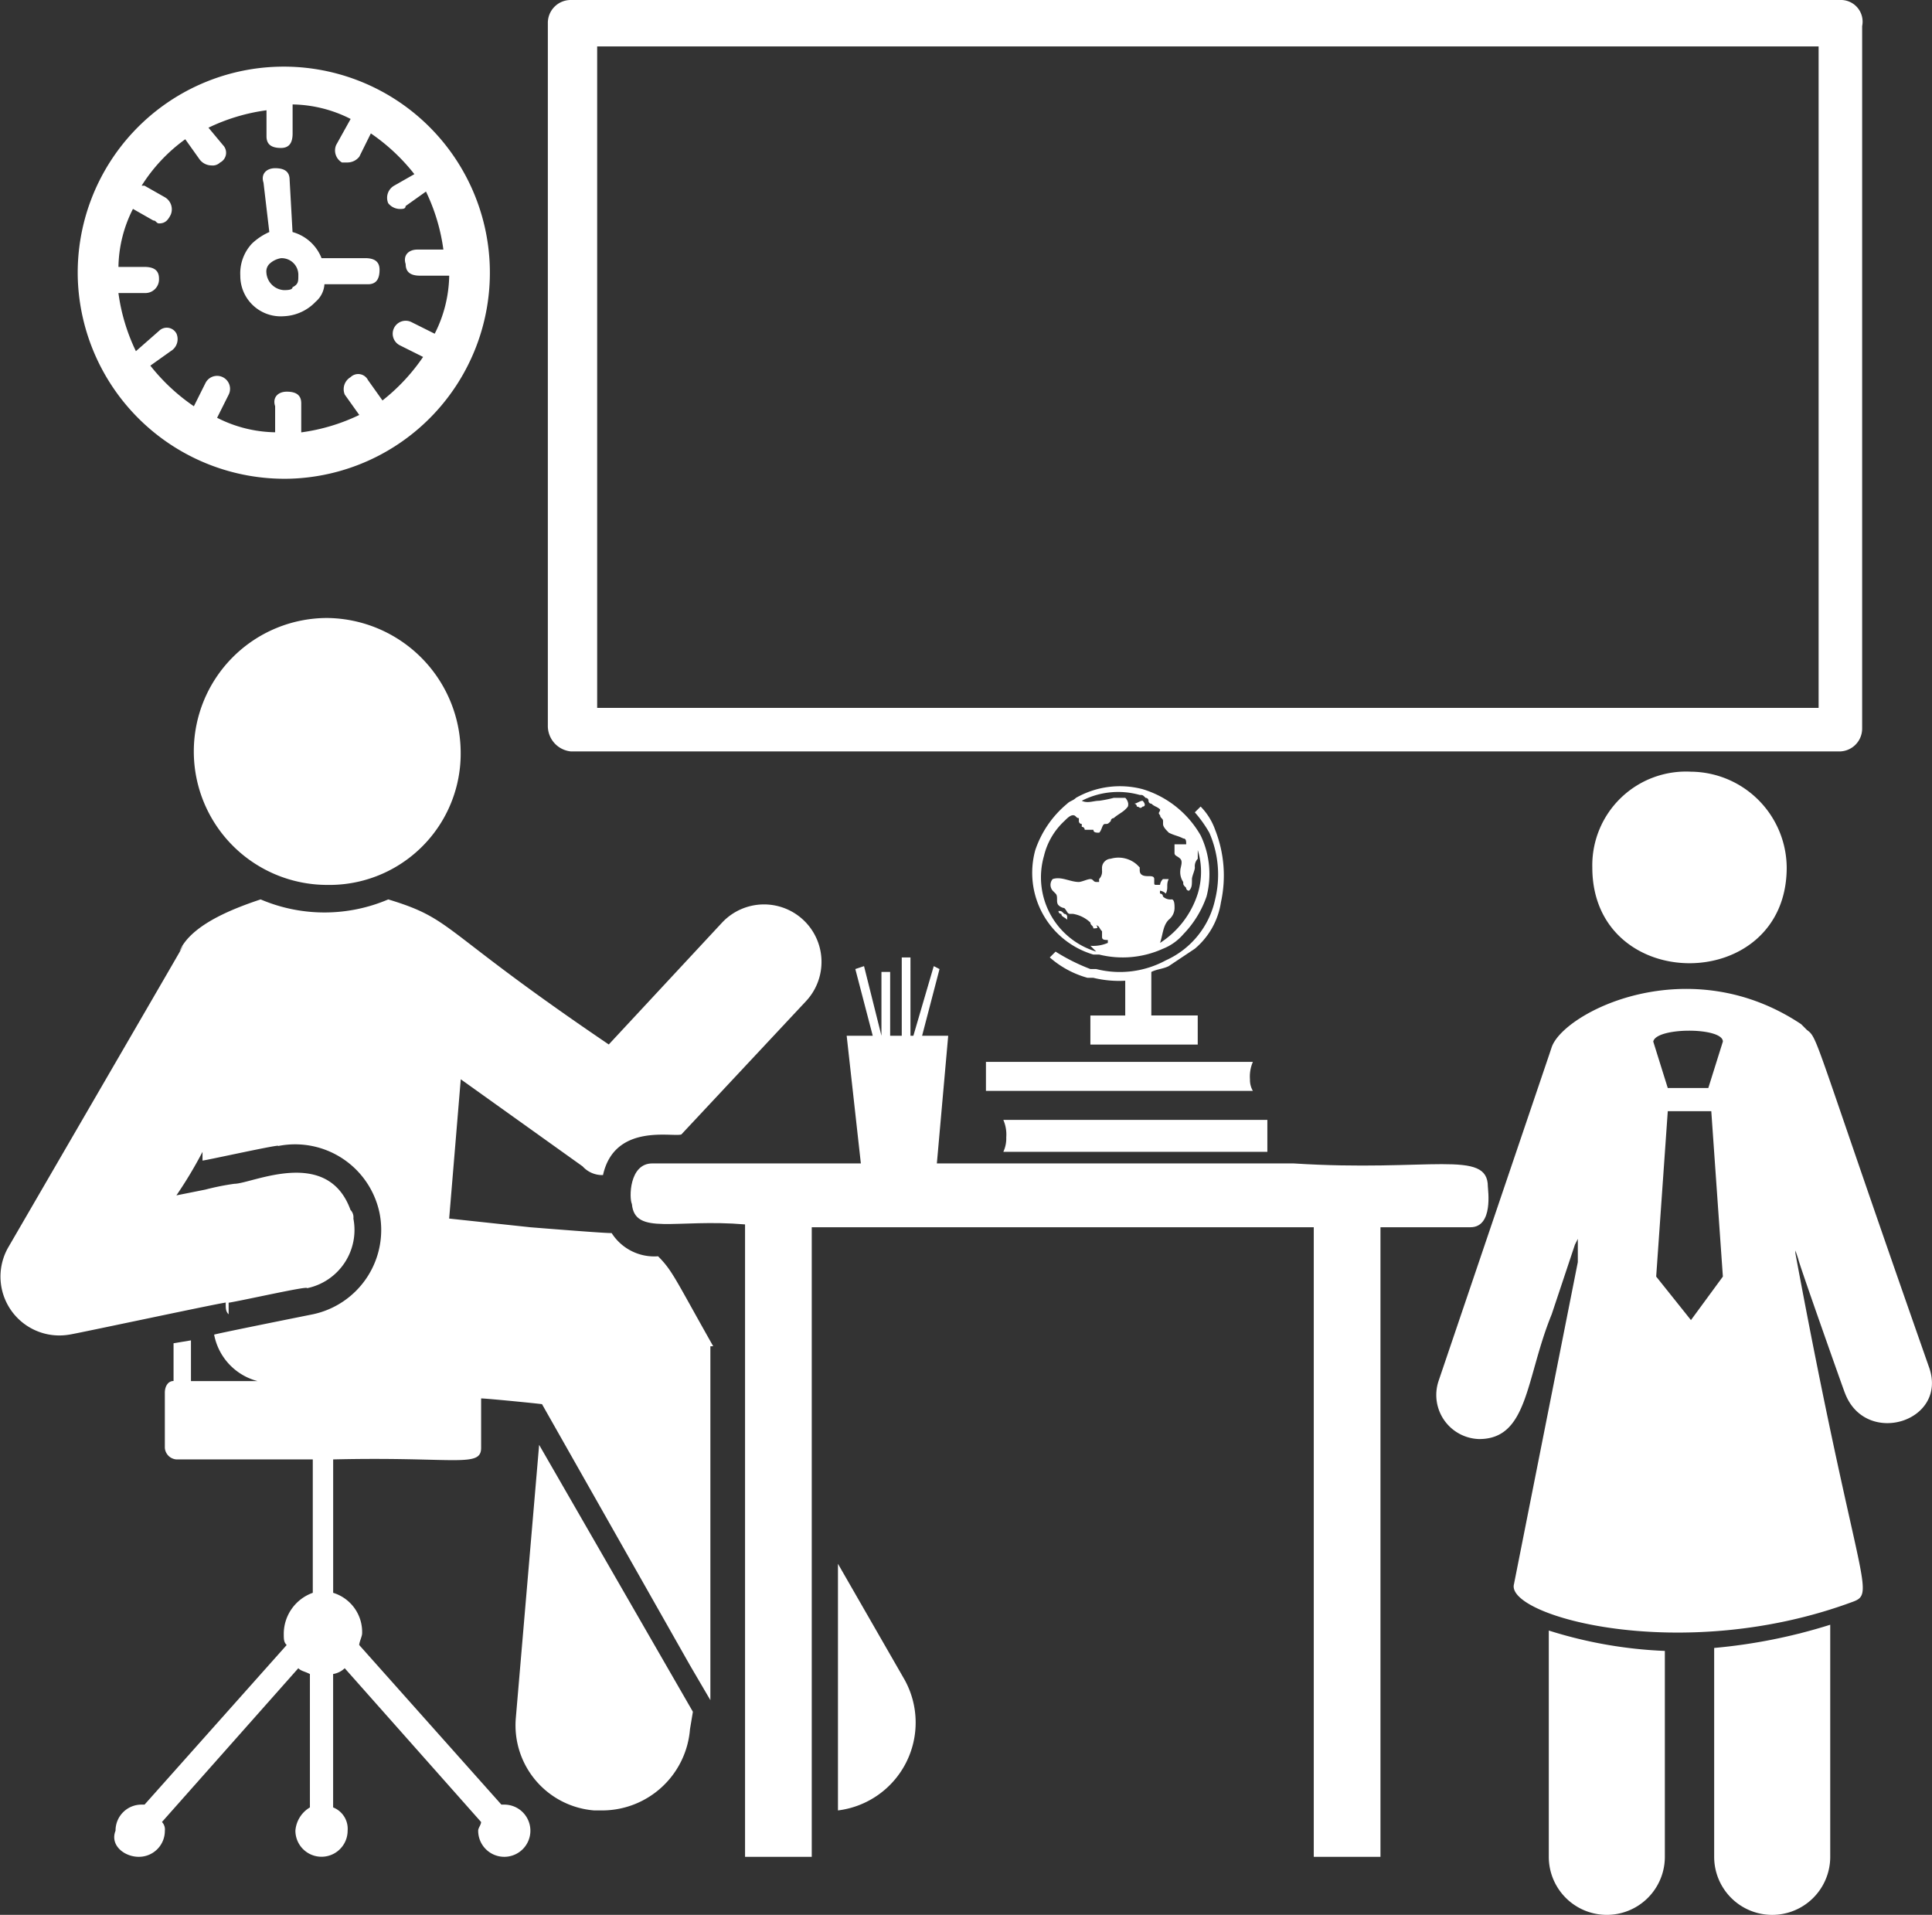 <svg xmlns="http://www.w3.org/2000/svg" width="104.277" height="103.352" viewBox="0 0 104.277 103.352">
    <rect x="0" y="0" width="104.277" height="103.352" fill="#333333" stroke="none"/>
    <defs>
        <style>
            .cls-1{fill:#fff}
        </style>
    </defs>
    <g id="noun_classroom_1971090" transform="translate(-1.718 -2)">
        <g id="Group_144" transform="translate(1.718 2)">
            <path id="Path_731" d="M19.5 66.52a4.608 4.608 0 0 0 4.228 5.011h.47a4.76 4.76 0 0 0 4.7-4.385l.157-.94L20.756 51.8z" class="cls-1" transform="translate(8.343 26.184)"/>
            <path id="Path_732" d="M55.1 70.414a3.132 3.132 0 0 0 6.264 0V59.3a23.946 23.946 0 0 1-6.264-1.1z" class="cls-1" transform="translate(28.494 29.806)"/>
            <path id="Path_733" d="M60.8 70.528a3.132 3.132 0 0 0 6.264 0V58a29.609 29.609 0 0 1-6.264 1.253v11.275z" class="cls-1" transform="translate(31.72 29.693)"/>
            <path id="Path_734" d="M56.6 33.77c0 6.89 10.492 6.89 10.492 0a5.213 5.213 0 0 0-5.168-5.17 5.058 5.058 0 0 0-5.324 5.17z" class="cls-1" transform="translate(29.343 13.051)"/>
            <path id="Path_735" d="M31.683 46.275h4.071l.626-7.047h-1.409l.94-3.6-.311-.158-1.1 3.758h-.157V35h-.47v4.228h-.626v-3.445h-.47v3.445l-.94-3.758-.47.157.94 3.6H30.9z" class="cls-1" transform="translate(14.798 16.676)"/>
            <path id="Path_736" d="M50.55 42.323V40.6H36.3a1.986 1.986 0 0 1 .157.94 1.7 1.7 0 0 1-.157.783z" class="cls-1" transform="translate(17.854 19.845)"/>
            <path id="Path_737" d="M35.857 40.166h14.25a1.184 1.184 0 0 1-.157-.626 1.986 1.986 0 0 1 .157-.94H35.7v1.566z" class="cls-1" transform="translate(17.515 18.714)"/>
            <path id="Path_738" d="M21.853 42.558h68.432a1.235 1.235 0 0 0 1.253-1.253V3.409A1.171 1.171 0 0 0 90.441 2H21.853A1.235 1.235 0 0 0 20.6 3.253v37.9a1.381 1.381 0 0 0 1.253 1.405zm1.409-38.052h65.926v35.7H23.262z" class="cls-1" transform="translate(8.969 -2)"/>
            <path id="Path_739" d="M40.212 57.116c-2.036-3.6-2.192-4.071-2.975-4.854a2.725 2.725 0 0 1-2.506-1.253c-.157 0-.47 0-4.385-.313l-4.385-.47.626-7.517 6.577 4.7a1.422 1.422 0 0 0 1.1.47c.626-2.819 3.758-2.036 4.228-2.192l6.734-7.2a3.1 3.1 0 1 0-4.541-4.228l-6.11 6.571c-9.239-6.264-8.3-6.734-11.9-7.83a8.771 8.771 0 0 1-6.89 0c-1.409.47-3.445 1.253-4.228 2.506-.94 1.723 3.6-6.107-9.4 16.286a3.177 3.177 0 0 0 3.288 4.7c.157 0 8.926-1.879 8.456-1.723 0 .313 0 .47.157.626v-.626c.94-.157 4.385-.94 4.228-.783a3.211 3.211 0 0 0 2.506-3.758.575.575 0 0 0-.157-.47c-1.253-3.445-5.324-1.409-6.264-1.409a13.564 13.564 0 0 0-1.566.313l-1.566.313a22.982 22.982 0 0 0 1.409-2.349v.47c.157 0 4.385-.94 4.071-.783a4.653 4.653 0 0 1 5.481 3.6 4.653 4.653 0 0 1-3.6 5.481c-.783.157-5.481 1.1-5.324 1.1A3.209 3.209 0 0 0 15.625 59h-3.6v-2.2l-.94.157v2.036c-.313 0-.47.313-.47.626V62.6a.674.674 0 0 0 .626.626H18.6v7.2a2.355 2.355 0 0 0-1.566 2.192c0 .313 0 .47.157.626L9.52 81.857h-.157a1.4 1.4 0 0 0-1.409 1.409c-.313.783.47 1.409 1.253 1.409a1.4 1.4 0 0 0 1.409-1.409.575.575 0 0 0-.157-.47l7.36-8.3c.157.157.313.157.626.313v7.2a1.6 1.6 0 0 0-.783 1.253 1.409 1.409 0 1 0 2.819 0 1.24 1.24 0 0 0-.783-1.253v-7.2a1.187 1.187 0 0 0 .626-.313l7.36 8.3c0 .157-.157.313-.157.47a1.409 1.409 0 1 0 1.409-1.409h-.157l-7.673-8.613c0-.157.157-.47.157-.626a2.211 2.211 0 0 0-1.563-2.192v-7.2c6.577-.157 7.986.47 7.986-.626v-2.666c.313 0 3.445.313 3.288.313l7.986 14.094 1.1 1.879v-19.1z" class="cls-1" transform="translate(-1.718 15.544)"/>
            <path id="Path_740" d="M30.6 55.9v13.311a4.777 4.777 0 0 0 3.6-7.047z" class="cls-1" transform="translate(14.628 28.504)"/>
            <path id="Path_741" d="M15.6 23.3a7.2 7.2 0 0 0 0 14.407 7.087 7.087 0 0 0 7.2-7.2 7.285 7.285 0 0 0-7.2-7.207z" class="cls-1" transform="translate(2.064 10.055)"/>
            <path id="Path_742" d="M69.721 43.353c0-2.036-3.132-.783-10.492-1.253H24.622c-1.253 0-1.253 1.879-1.1 2.192.157 1.723 2.349.783 6.107 1.1v34.134h3.6V45.545h27.096v33.981h3.6V45.545h4.854c1.255 0 .942-2.036.942-2.192z" class="cls-1" transform="translate(10.584 20.694)"/>
            <path id="Path_743" d="M15.833 26.538A11.123 11.123 0 1 0 4.4 15.733a11.166 11.166 0 0 0 11.433 10.805zm-8.3-6.89a10.393 10.393 0 0 1-.94-3.132H8a.74.74 0 0 0 .783-.783c0-.47-.313-.626-.783-.626H6.594a7.128 7.128 0 0 1 .783-3.132l1.1.626c.157 0 .157.157.313.157.313 0 .47-.157.626-.47a.753.753 0 0 0-.313-.94L8 10.722h-.154A8.964 8.964 0 0 1 10.2 8.216l.783 1.1a.814.814 0 0 0 .626.313.575.575 0 0 0 .47-.157.59.59 0 0 0 .157-.94l-.783-.94a10.393 10.393 0 0 1 3.132-.94V8.06c0 .47.313.626.783.626.47 0 .626-.313.626-.783V6.337a7.128 7.128 0 0 1 3.132.783l-.783 1.409a.753.753 0 0 0 .313.94h.313a.814.814 0 0 0 .626-.313l.622-1.256a10.539 10.539 0 0 1 2.349 2.2l-1.1.626a.753.753 0 0 0-.313.94.814.814 0 0 0 .626.313c.157 0 .313 0 .313-.157l1.1-.783a10.393 10.393 0 0 1 .94 3.132h-1.409c-.47 0-.783.313-.626.783 0 .47.313.626.783.626h1.566a7.128 7.128 0 0 1-.783 3.132l-1.253-.626a.7.7 0 0 0-.626 1.253l1.253.626a10.539 10.539 0 0 1-2.192 2.349l-.783-1.1a.59.59 0 0 0-.94-.157.753.753 0 0 0-.313.94l.783 1.1a10.393 10.393 0 0 1-3.132.94v-1.571c0-.47-.313-.626-.783-.626s-.783.313-.626.783v1.409a7.128 7.128 0 0 1-3.132-.783L12.544 22a.7.7 0 0 0-1.253-.626l-.626 1.253a10.539 10.539 0 0 1-2.349-2.192l1.1-.783a.753.753 0 0 0 .313-.94.59.59 0 0 0-.94-.157l-1.253 1.1z" class="cls-1" transform="translate(-.201 -.7)"/>
            <path id="Path_744" d="M12.349 15.786A2.515 2.515 0 0 0 14.071 15a1.353 1.353 0 0 0 .47-.94h2.349c.47 0 .626-.313.626-.783s-.313-.626-.783-.626h-2.348a2.354 2.354 0 0 0-1.566-1.409l-.157-2.819c0-.47-.313-.626-.783-.626s-.783.313-.626.783l.313 2.662a3.276 3.276 0 0 0-.94.626A2.355 2.355 0 0 0 10 13.594a2.183 2.183 0 0 0 2.349 2.192zm-.783-2.819a1.187 1.187 0 0 1 .626-.313.9.9 0 0 1 .94.94c0 .313 0 .47-.313.626 0 .157-.313.157-.47.157a1.01 1.01 0 0 1-.94-.94.575.575 0 0 1 .157-.469z" class="cls-1" transform="translate(2.97 1.282)"/>
            <path id="Path_745" d="M43.248 29.257a4.8 4.8 0 0 0-3.6.47c-.157.157-.313.157-.47.313a5.564 5.564 0 0 0-1.723 2.506 4.6 4.6 0 0 0 3.132 5.637h.313a5.261 5.261 0 0 0 3.445-.313 2.809 2.809 0 0 0 1.1-.783 5.525 5.525 0 0 0 1.253-2.036 4.812 4.812 0 0 0-.313-3.288 5.4 5.4 0 0 0-3.137-2.506zm2.352 2.975h-.63v.47c0 .157.157.157.313.313s0 .47 0 .626a.942.942 0 0 0 .157.626c0 .157 0 .157.157.313a.153.153 0 0 0 .157.157c.157-.157.157-.313.157-.626 0-.157.157-.47.157-.626a.575.575 0 0 1 .157-.47v-.47a4 4 0 0 1 0 2.349 4.928 4.928 0 0 1-2.036 2.662c.157-.47.157-.94.47-1.253a.814.814 0 0 0 .313-.626c0-.157 0-.47-.157-.47a.575.575 0 0 1-.47-.157.153.153 0 0 0-.157-.157.575.575 0 0 1 .157-.47h-.313c-.157 0-.157 0-.157-.157v-.157c0-.157-.157-.157-.313-.157s-.47 0-.47-.313v-.157l-.157-.157a1.5 1.5 0 0 0-1.409-.313.5.5 0 0 0-.47.47v.157a.575.575 0 0 1-.157.47v.157h-.157c-.157 0-.157-.157-.313-.157s-.47.157-.626.157c-.47 0-.94-.313-1.409-.157a.476.476 0 0 0 0 .626l.157.157c.157.157 0 .47.157.626a.547.547 0 0 0 .313.157c.157.157.157.313.313.313h.157a1.786 1.786 0 0 1 .94.47c0 .157.157.157.157.313.157 0 .313 0 .157-.157.157 0 .157.157.313.313v.313c0 .157.157.157.313.157v.157a1.986 1.986 0 0 1-.94.157l.313.313a4.187 4.187 0 0 1-2.819-5.168 3.758 3.758 0 0 1 1.1-1.879c.157-.157.313-.313.47-.313.157 0 .157.157.313.157v.157a.153.153 0 0 0 .157.157v.157a.153.153 0 0 1 .157.157h.47c0 .157.157.157.313.157.157-.157.157-.47.313-.47s.157 0 .313-.157a.153.153 0 0 1 .157-.157c.157-.157.47-.313.626-.47s.157-.157.157-.313a.547.547 0 0 0-.157-.313h-.626a6.782 6.782 0 0 1-.783.157c-.313 0-.626.157-.94 0a4.3 4.3 0 0 1 3.132-.313c.157 0 .157 0 .313.157a.153.153 0 0 1 .157.157.153.153 0 0 0 .157.157c.157.157.313.157.47.313 0 .157-.157.157 0 .313 0 .157.157.157.157.313v.157c0 .157.157.313.313.47.313.157.47.157.783.313.153-.001.153.155.153.312z" class="cls-1" transform="translate(18.423 13.337)"/>
            <path id="Path_746" d="M44.32 38.413l1.409-.94a4.069 4.069 0 0 0 1.409-2.506 6.733 6.733 0 0 0-.313-3.915 3.41 3.41 0 0 0-.783-1.253l-.313.313a6.63 6.63 0 0 1 .783 1.1 5.637 5.637 0 0 1 .313 3.6 4.689 4.689 0 0 1-2.661 3.288 5.2 5.2 0 0 1-3.758.47h-.313a10.525 10.525 0 0 1-1.879-.94l-.313.313a5.157 5.157 0 0 0 2.036 1.1h.313a5.872 5.872 0 0 0 1.723.157v1.879h-1.881v1.566h5.794v-1.57h-2.505v-2.349c.313-.157.626-.157.939-.313z" class="cls-1" transform="translate(18.76 13.733)"/>
            <path id="Path_747" d="M42.17 32.3h-.313a.547.547 0 0 0-.157.313v.313a.547.547 0 0 1 .313.157c.157-.313 0-.47.157-.783z" class="cls-1" transform="translate(20.91 15.148)"/>
            <path id="Path_748" d="M38.2 33.442a.153.153 0 0 0 .157.157c0 .157.157.157.313.313v-.157a.153.153 0 0 0-.157-.157c-.157-.157-.157-.157-.313-.157z" class="cls-1" transform="translate(18.929 15.728)"/>
            <path id="Path_749" d="M41.27 29.6c-.157 0-.313.157-.47.157a.153.153 0 0 1 .157.157c.157 0 .157.157.313 0 .156-.001.156-.157 0-.314z" class="cls-1" transform="translate(20.401 13.62)"/>
            <path id="Path_750" d="M77.8 56.466c-6.264-17.852-5.951-17.7-6.577-18.165l-.313-.313c-6.107-4.071-12.841-.626-13.467 1.253l-.157.47-5.946 17.538a2.379 2.379 0 0 0 2.192 3.132c2.662 0 2.506-3.288 3.915-6.734l1.253-3.758.157-.313v1.253l-3.446 17.382c-.47 1.723 9.082 4.385 18.322.94 1.253-.47.157-1.1-3.132-18.791v-.16l.157.47c0 .157 2.662 7.673 2.506 7.2 1.095 2.981 5.636 1.571 4.536-1.404zM66.686 38.927l-.786 2.506h-2.189l-.783-2.506c.156-.783 3.758-.783 3.758 0zm-3.6 12.684l.626-8.926h2.348l.626 8.926-1.723 2.349z" class="cls-1" transform="translate(26.304 17.29)"/>
        </g>
    </g>
</svg>
